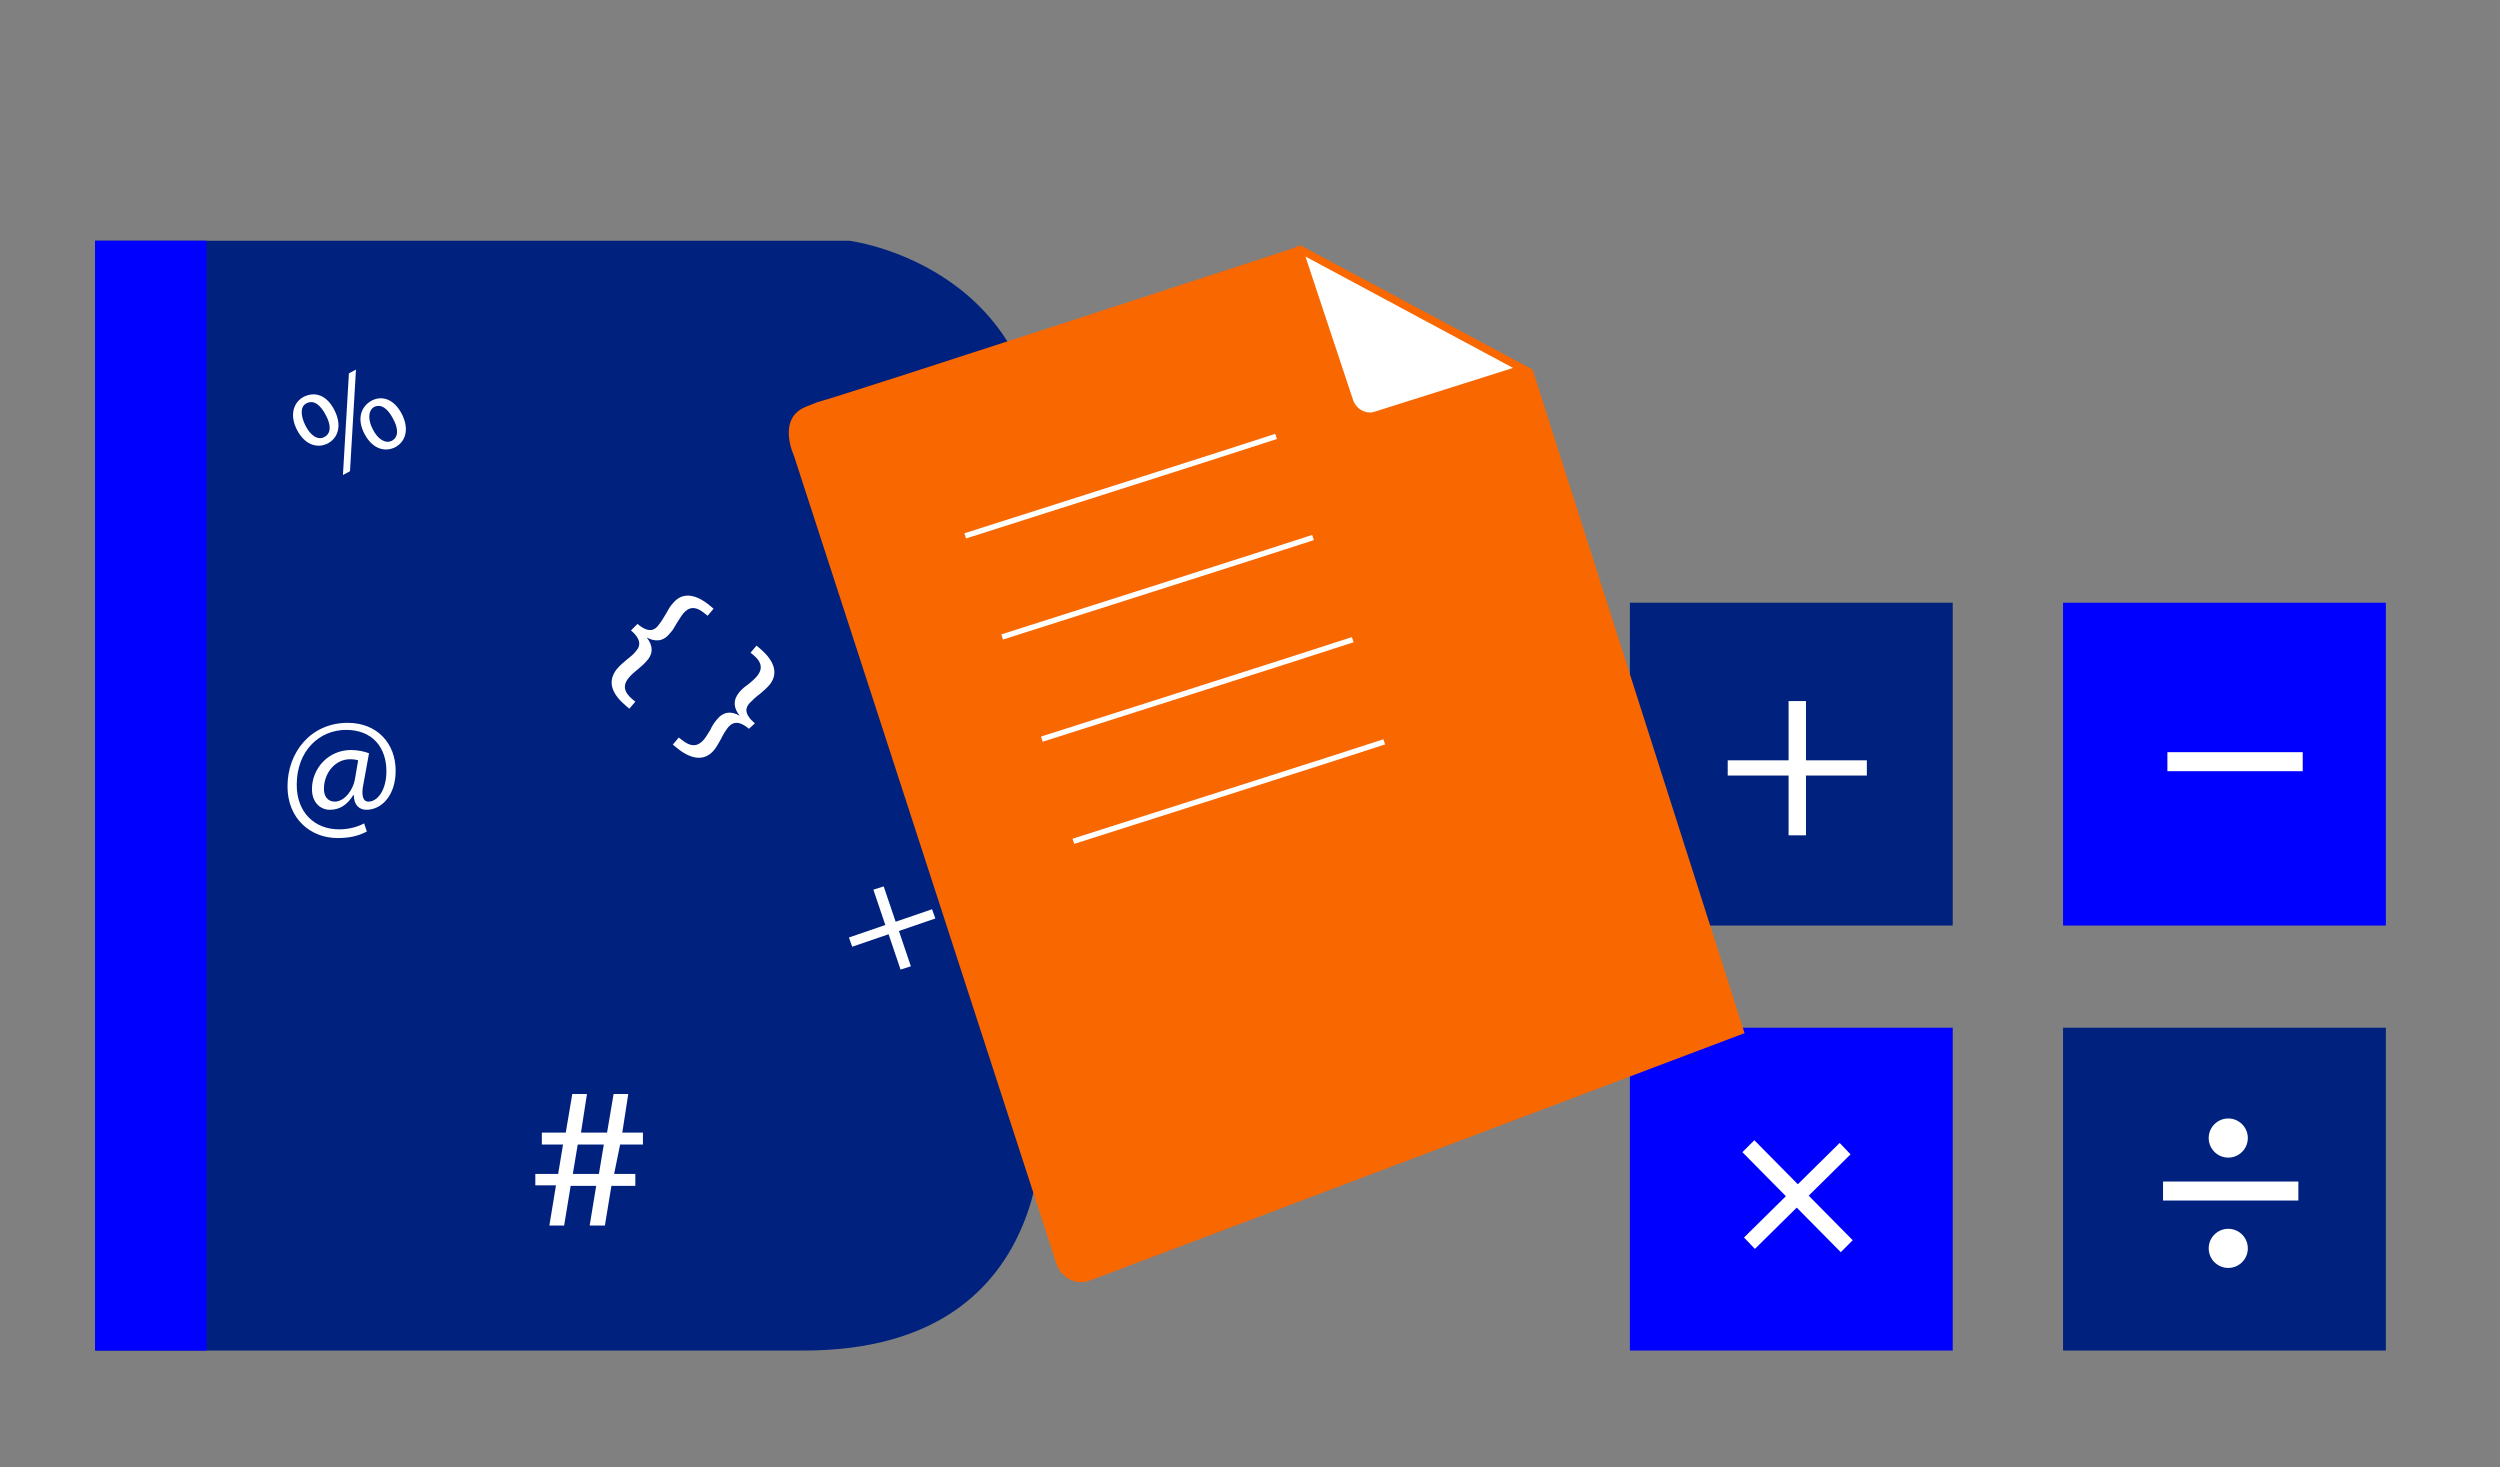 <?xml version="1.0" encoding="utf-8"?>
<!-- Generator: Adobe Illustrator 24.3.0, SVG Export Plug-In . SVG Version: 6.00 Build 0)  -->
<svg version="1.1" xmlns="http://www.w3.org/2000/svg" xmlns:xlink="http://www.w3.org/1999/xlink" x="0px" y="0px"
	 viewBox="0 0 460 270" style="enable-background:new 0 0 460 270;" xml:space="preserve">
<rect x="0" y="0" width="460" height="270" fill="#808080" stroke="none"/>
<style type="text/css">
	.st0{fill:#00217E;}
	.st1{fill:#0000FF;}
	.st2{fill:#FFFFFF;}
	.st3{fill:#F96701;}
	.st4{fill:none;stroke:#FFFFFF;stroke-miterlimit:10;}
	.st5{fill:none;}
</style>
<g id="Layer_1">
</g>
<g id="Layer_2">
	<path class="st0" d="M191.6,202.3c0,0,5.5,46.2-43.7,46.2H38c-12.5,0-20.5,0-20.5,0V44.3h138.8c0,0,34.2,4.3,35.3,40.6
		C192.8,121,191.6,202.3,191.6,202.3z"/>
	<path class="st1" d="M38,44.3v204.2c-12.5,0-20.5,0-20.5,0V44.3H38z"/>
	<rect x="299.9" y="110.9" class="st0" width="59.4" height="59.4"/>
	<rect x="379.6" y="110.9" class="st1" width="59.4" height="59.4"/>
	<rect x="299.9" y="189.1" class="st1" width="59.4" height="59.4"/>
	<rect x="379.6" y="189.1" class="st0" width="59.4" height="59.4"/>
	<g>
		<path class="st2" d="M332.3,129v10.9h11.2v2.8h-11.2v11h-3.2v-11h-11.2v-2.8h11.2V129H332.3z"/>
	</g>
	<path class="st3" d="M150.4,74c4.7-1.2,89-28.8,89-28.8L282,68L321,190.1l-120.4,45.5c-2.5,1-5.3-0.4-6.2-3L146.1,83.9
		c0,0-3.3-7,2.3-9.1L150.4,74z"/>
	<g>
		<path class="st2" d="M252.2,76.4c-1.6,0-3-1-3.6-2.6l-9.3-27.6l40.4,21.7l-26.4,8.3C252.9,76.3,252.5,76.4,252.2,76.4L252.2,76.4z
			"/>
		<path class="st3" d="M240.2,47.2l38.2,20.5l-25.3,8c-0.3,0.1-0.6,0.2-1,0.2c-1.4,0-2.6-0.9-3.1-2.2L240.2,47.2 M238.5,45.1
			l9.7,28.8c0.6,1.8,2.2,2.9,4,2.9c0.4,0,0.9-0.1,1.3-0.2L281,68L238.5,45.1L238.5,45.1z"/>
	</g>
	<g>
		<path class="st2" d="M423.7,138.4v3.5h-24.9v-3.5H423.7z"/>
	</g>
	<g>
	</g>
	<g>
		<path class="st2" d="M322.8,209.8l8,8.1l7.7-7.6l2,2.1l-7.7,7.6l8.1,8.2l-2.2,2.2l-8.1-8.2l-7.7,7.6l-2-2.1l7.7-7.6l-8-8.1
			L322.8,209.8z"/>
	</g>
	<g>
		<path class="st2" d="M422.9,217.4v3.5H398v-3.5H422.9z"/>
	</g>
	<circle class="st2" cx="410" cy="209.4" r="3.6"/>
	<circle class="st2" cx="410" cy="229.7" r="3.6"/>
	<path class="st4" d="M234.8,80.3c-3.8,1.3-57.2,18.3-57.2,18.3"/>
	<path class="st4" d="M241.6,98.9c-3.8,1.3-57.2,18.3-57.2,18.3"/>
	<path class="st4" d="M248.9,117.7c-3.8,1.3-57.2,18.3-57.2,18.3"/>
	<path class="st4" d="M254.7,136.5c-3.8,1.3-57.2,18.3-57.2,18.3"/>
	<g>
		<path class="st2" d="M61.5,75.4c1.5,2.9,0.7,5.2-1.2,6.2c-1.8,0.9-4.1,0.4-5.6-2.4C53.2,76.4,54,74,55.9,73
			C58,72,60.1,72.7,61.5,75.4z M56.2,78.3c0.9,1.8,2.3,2.8,3.5,2.1c1.3-0.7,1.2-2.3,0.2-4.1c-0.9-1.7-2.1-2.8-3.5-2.1
			C55.2,74.8,55.3,76.5,56.2,78.3z M63.1,87.4l1.1-18.7l1.3-0.7l-1.1,18.7L63.1,87.4z M73.9,76.1c1.5,2.9,0.7,5.2-1.2,6.2
			c-1.8,0.9-4.1,0.4-5.6-2.4c-1.5-2.8-0.7-5.1,1.3-6.2C70.4,72.7,72.5,73.5,73.9,76.1z M68.6,79c0.9,1.8,2.3,2.7,3.5,2.1
			c1.3-0.7,1.2-2.3,0.2-4.1c-0.9-1.7-2.1-2.8-3.5-2.1C67.7,75.6,67.7,77.3,68.6,79z"/>
	</g>
	<g>
		<path class="st2" d="M101.1,225.4l1.2-7.3h-3.8V216h4.2l0.9-5.4h-3.9v-2.2h4.4l1.2-7.1h2.7l-1.1,7.1h4.8l1.2-7.1h2.7l-1.1,7.1h3.8
			v2.2h-4.2L113,216h3.9v2.2h-4.4l-1.2,7.3h-2.8l1.2-7.3H105l-1.2,7.3H101.1z M110.2,216l0.9-5.4h-4.8l-0.9,5.4H110.2z"/>
	</g>
	<g>
		<path class="st2" d="M117.3,114.8c2.1,1.8,3.2,1.1,3.8,0.3c0.5-0.6,1-1.4,1.4-2.1c0.4-0.7,0.8-1.5,1.4-2.1
			c1.8-2.1,4.3-1.5,6.8,0.6l0.6,0.5l-1.1,1.3l-0.5-0.4c-1.8-1.5-3-1.2-4,0c-0.4,0.5-0.8,1.2-1.2,1.8c-0.4,0.7-0.7,1.3-1.3,1.9
			c-1.2,1.5-2.7,1.5-4.2,0.7l0,0c1.1,1.4,1.3,2.9,0,4.3c-0.5,0.6-1.1,1.1-1.7,1.6c-0.6,0.5-1.1,0.9-1.6,1.5c-1.1,1.3-1,2.6,0.7,4
			l0.5,0.4l-1.1,1.3l-0.6-0.5c-2.5-2.1-3.6-4.4-1.7-6.8c0.5-0.6,1.2-1.2,1.8-1.7c0.6-0.5,1.3-1,1.8-1.7c0.6-0.7,1.1-1.9-1-3.7
			L117.3,114.8z"/>
		<path class="st2" d="M137.8,134.1c-2.1-1.8-3.2-1-3.8-0.3c-0.5,0.6-0.9,1.3-1.3,2.1c-0.4,0.7-0.8,1.5-1.3,2.1
			c-1.9,2.3-4.5,1.6-7-0.5l-0.6-0.5l1.1-1.3l0.5,0.4c1.7,1.4,3,1.3,4.1,0c0.5-0.6,0.8-1.2,1.2-1.8c0.3-0.7,0.7-1.3,1.2-1.9
			c1.2-1.5,2.7-1.6,4.2-0.7l0,0c-1.1-1.4-1.3-2.8-0.1-4.3c0.5-0.6,1.1-1.1,1.7-1.5c0.6-0.5,1.1-0.9,1.6-1.5c1-1.2,1-2.5-0.7-3.9
			l-0.5-0.4l1.1-1.3l0.6,0.5c2.5,2.1,3.6,4.5,1.8,6.7c-0.5,0.6-1.2,1.2-1.8,1.7c-0.7,0.5-1.3,1.1-1.9,1.7c-0.7,0.8-1.1,1.9,1,3.7
			L137.8,134.1z"/>
	</g>
	<g>
		<rect x="51.6" y="129.4" class="st5" width="36.1" height="38.7"/>
		<path class="st2" d="M67.5,153c-1.7,0.9-3.4,1.2-5.4,1.2c-5,0-9.2-3.6-9.2-9.5c0-6.3,4.3-11.7,11.1-11.7c5.3,0,8.8,3.7,8.8,8.8
			c0,4.6-2.6,7.2-5.4,7.2c-1.2,0-2.3-0.8-2.3-2.7h-0.1c-1.1,1.8-2.5,2.7-4.3,2.7c-1.8,0-3.3-1.4-3.3-3.8c0-3.8,3-7.2,7.2-7.2
			c1.3,0,2.5,0.3,3.3,0.6l-1,5.5c-0.5,2.3-0.1,3.4,0.9,3.4c1.6,0,3.3-2,3.3-5.6c0-4.4-2.6-7.6-7.4-7.6c-5,0-9.1,3.9-9.1,10.1
			c0,5.1,3.3,8.2,7.8,8.2c1.7,0,3.3-0.4,4.6-1.1L67.5,153z M65.9,139.9c-0.3-0.1-0.8-0.2-1.5-0.2c-2.7,0-4.8,2.5-4.8,5.5
			c0,1.3,0.7,2.3,2,2.3c1.8,0,3.4-2.2,3.7-4.1L65.9,139.9z"/>
	</g>
	<g>
		<path class="st2" d="M162.6,163.1l2.2,6.5l6.7-2.3l0.6,1.7l-6.7,2.3l2.2,6.5l-1.9,0.6l-2.2-6.5l-6.7,2.3l-0.6-1.7l6.7-2.3
			l-2.2-6.5L162.6,163.1z"/>
	</g>
	<g>
	</g>
	<g>
	</g>
	<g>
	</g>
	<g>
	</g>
	<g>
	</g>
	<g>
	</g>
	<g>
	</g>
	<g>
	</g>
	<g>
	</g>
	<g>
	</g>
	<g>
	</g>
	<g>
	</g>
	<g>
	</g>
	<g>
	</g>
	<g>
	</g>
</g>
</svg>

